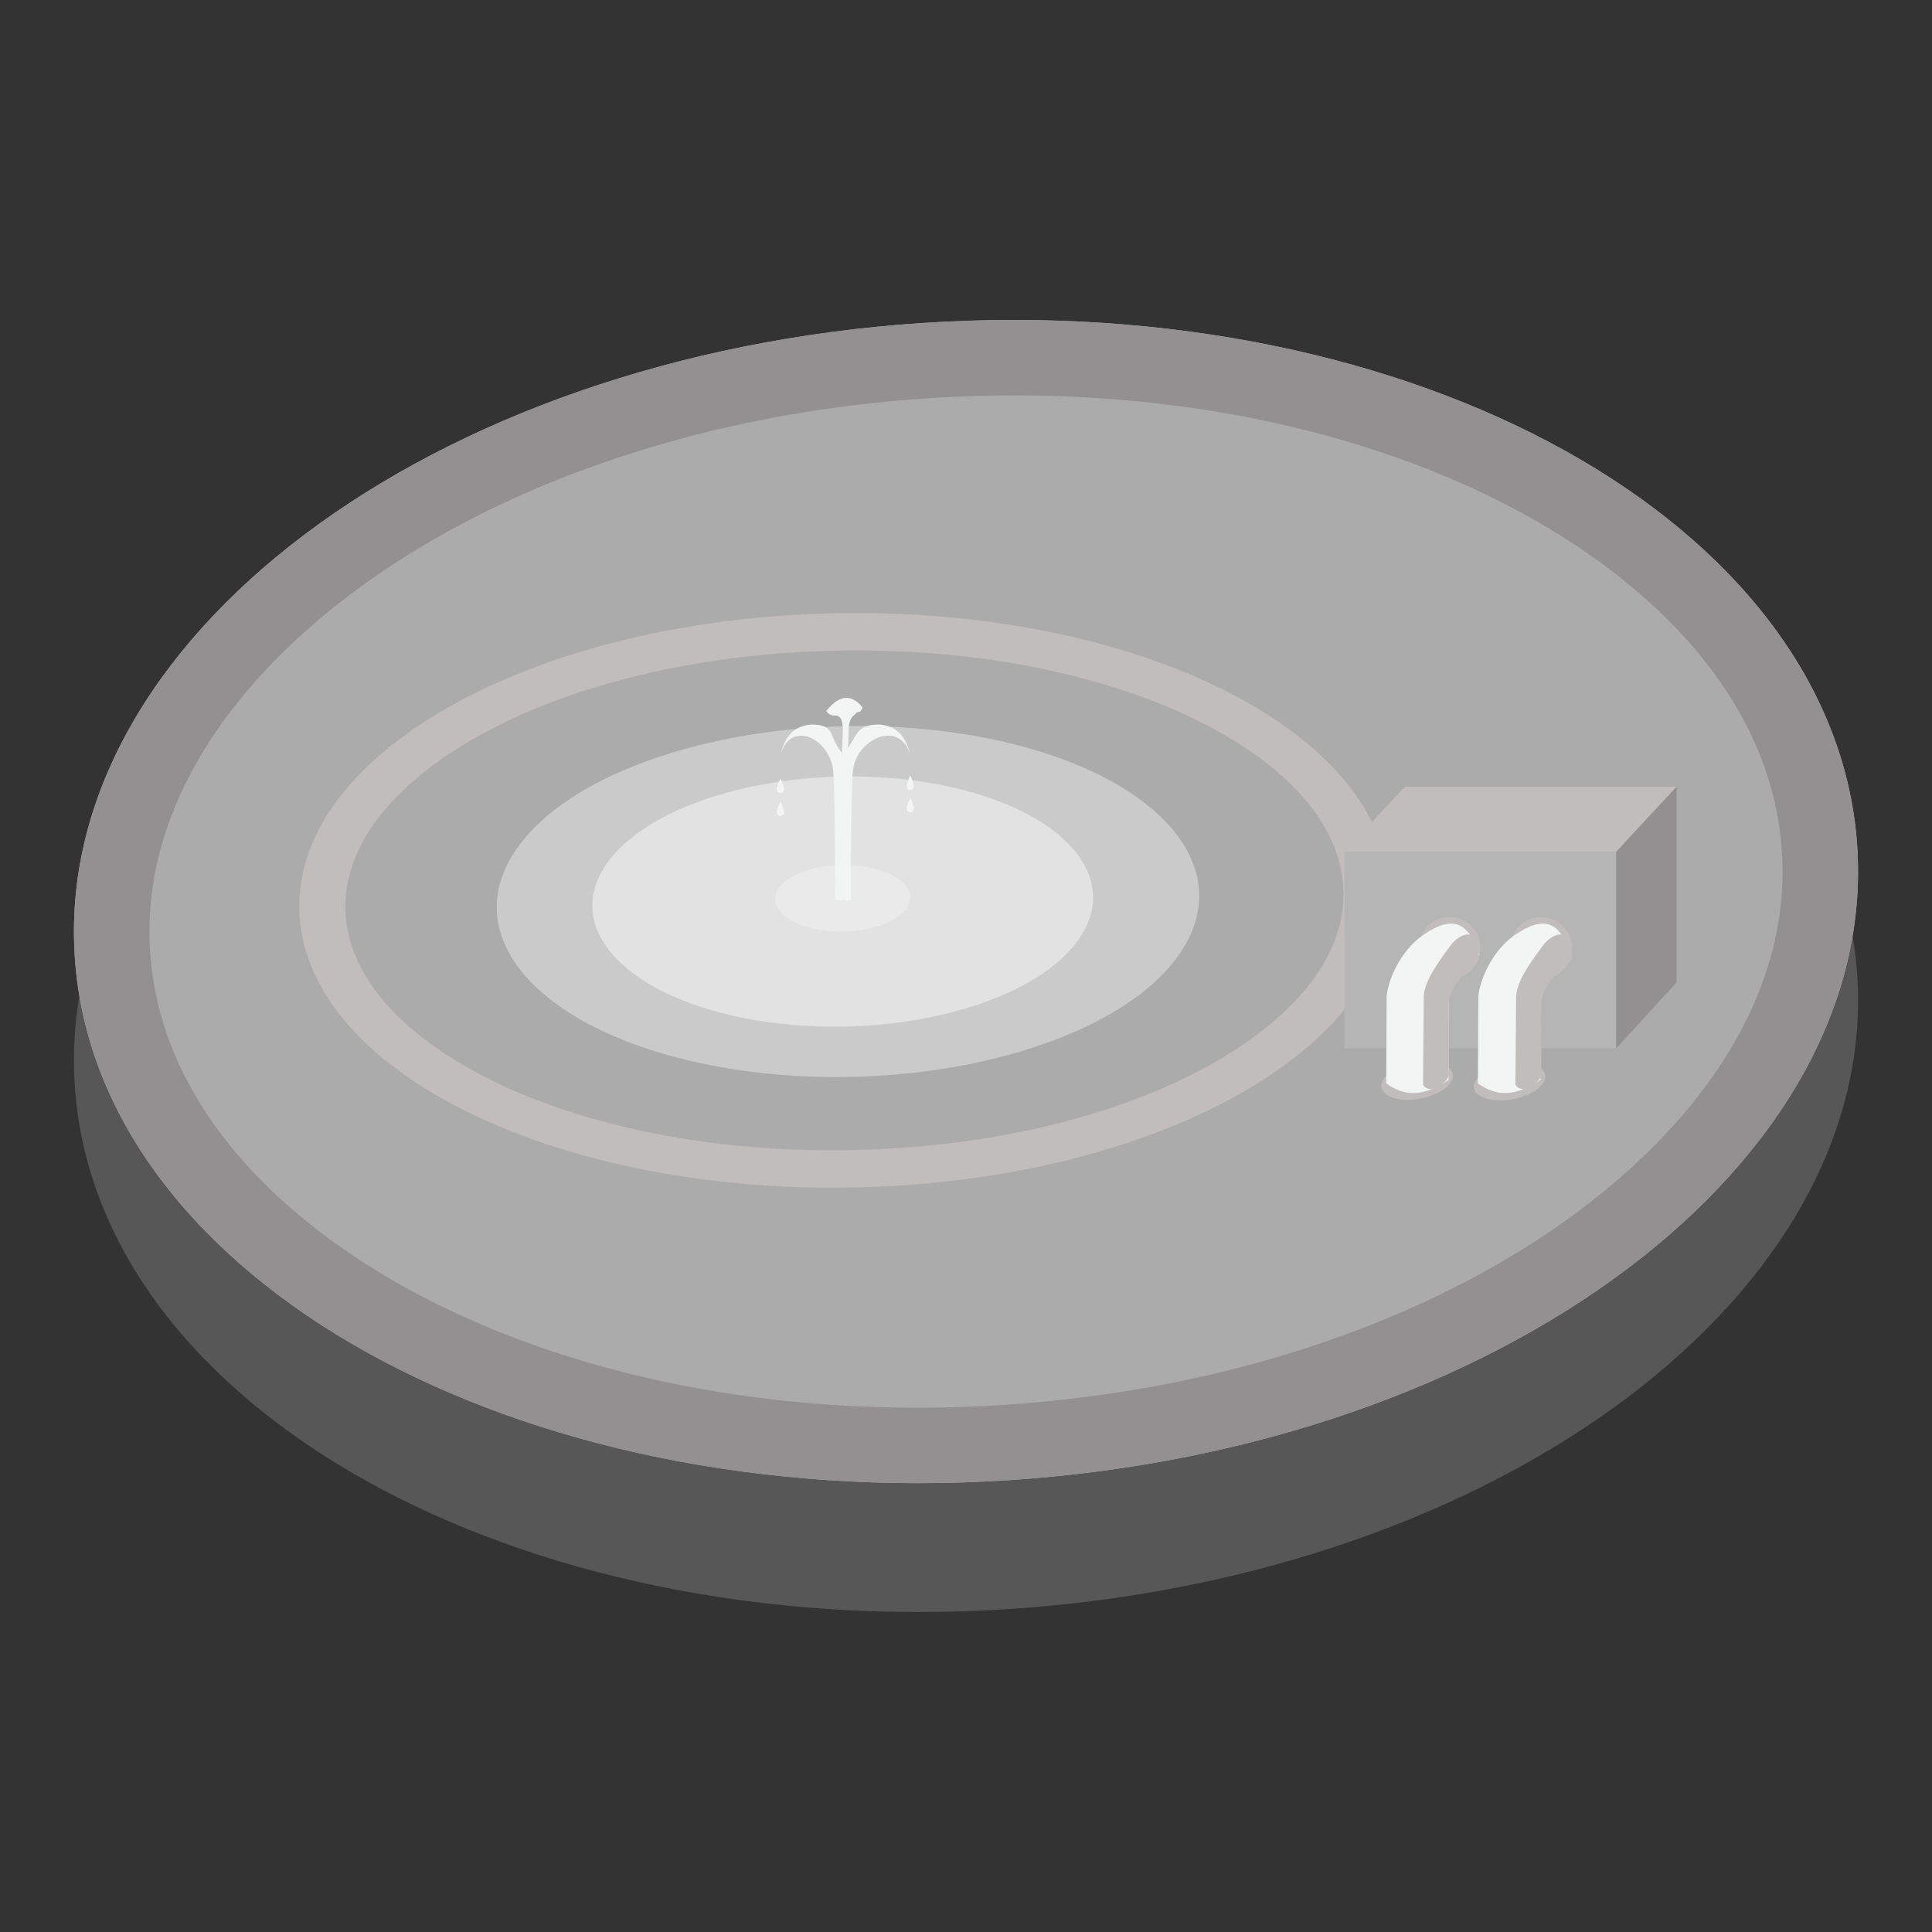 <?xml version="1.0" encoding="UTF-8" standalone="no"?>
<!DOCTYPE svg PUBLIC "-//W3C//DTD SVG 1.1//EN" "http://www.w3.org/Graphics/SVG/1.1/DTD/svg11.dtd">
<svg width="100%" height="100%" viewBox="0 0 64 64" version="1.1" xmlns="http://www.w3.org/2000/svg" xmlns:xlink="http://www.w3.org/1999/xlink" xml:space="preserve" xmlns:serif="http://www.serif.com/" style="fill-rule:evenodd;clip-rule:evenodd;stroke-linejoin:round;stroke-miterlimit:2;">
    <rect x="0" y="0" width="64" height="64" fill="#333333" stroke="none"/>
    <g id="b">
        <path d="M30.567,14.968C46.868,13.895 60.723,21.603 61.515,32.193C62.308,42.783 49.731,52.229 33.432,53.301C17.132,54.372 3.276,46.663 2.485,36.077C1.694,25.491 14.266,16.043 30.567,14.968Z" style="fill:#575757;fill-rule:nonzero;"/>
        <path d="M30.567,10.699C46.868,9.626 60.723,17.334 61.515,27.924C62.308,38.515 49.731,47.96 33.432,49.032C17.132,50.104 3.276,42.394 2.485,31.808C1.694,21.223 14.266,11.774 30.567,10.699Z" style="fill:#acabab;fill-rule:nonzero;"/>
        <path d="M30.811,14.848C44.611,13.939 56.284,19.876 56.9,28.112C57.516,36.348 46.833,43.755 33.04,44.663C19.248,45.572 7.567,39.632 6.951,31.399C6.336,23.166 17.018,15.756 30.811,14.848Z" style="fill:#acabab;fill-rule:nonzero;"/>
        <path d="M30.706,12.624C45.679,11.594 58.344,18.321 59.012,27.655C59.681,36.988 48.09,45.382 33.124,46.411C18.16,47.441 5.487,40.709 4.818,31.38C4.151,22.05 15.741,13.653 30.706,12.624Z" style="fill:#acabab;fill-rule:nonzero;"/>
        <path d="M27.188,20.82C36.637,20.279 44.629,23.812 45.051,28.714C45.473,33.615 38.158,38.024 28.714,38.564C19.271,39.105 11.273,35.57 10.851,30.67C10.43,25.77 17.744,21.361 27.188,20.82Z" style="fill:#acabab;fill-rule:nonzero;"/>
        <path d="M30.567,10.699C46.868,9.626 60.723,17.334 61.515,27.924C62.308,38.515 49.731,47.96 33.432,49.032C17.132,50.104 3.276,42.394 2.485,31.808C1.694,21.223 14.266,11.774 30.567,10.699ZM30.731,13.194C21.645,13.793 13.776,17.118 9.118,21.865C6.319,24.718 4.713,28.077 4.978,31.622C5.244,35.179 7.342,38.304 10.55,40.771C15.875,44.867 24.172,47.136 33.268,46.537C42.353,45.94 50.223,42.617 54.882,37.87C57.682,35.017 59.288,31.657 59.022,28.111C58.756,24.551 56.657,21.426 53.45,18.959C48.124,14.862 39.828,12.595 30.731,13.194Z" style="fill:#929090;"/>
        <path d="M27.319,20.324C37.285,20.025 45.657,24.035 46.019,29.285C46.381,34.536 38.591,39.029 28.626,39.327C18.659,39.625 10.287,35.614 9.926,30.366C9.565,25.118 17.352,20.623 27.319,20.324ZM27.39,21.56C21.834,21.727 16.991,23.26 14.091,25.542C12.349,26.913 11.33,28.552 11.451,30.309C11.572,32.073 12.817,33.648 14.748,34.914C17.952,37.016 22.993,38.257 28.554,38.09C34.109,37.924 38.954,36.393 41.853,34.111C43.596,32.739 44.616,31.1 44.494,29.342C44.373,27.577 43.127,26.002 41.197,24.736C37.992,22.633 32.952,21.394 27.39,21.56Z" style="fill:#c2bdbd;"/>
    </g>
    <g id="a">
        <rect x="44.538" y="28.211" width="9" height="6.517" style="fill:#b5b5b5;"/>
        <path d="M55.538,32.545L53.538,34.728L53.538,28.211L55.538,26.027L55.538,32.545Z" style="fill:#929090;"/>
        <path d="M55.538,26.061L53.538,28.211L44.538,28.211L46.538,26.061L55.538,26.061Z" style="fill:#c2bdbd;"/>
        <circle cx="48.019" cy="31.397" r="1.019" style="fill:#c2bdbd;"/>
        <circle cx="51.056" cy="31.397" r="1.019" style="fill:#c2bdbd;"/>
        <path d="M50.319,35.2C50.95,35.2 51.322,35.481 51.149,35.826C50.977,36.171 50.324,36.452 49.693,36.452C49.062,36.452 48.69,36.171 48.863,35.826C49.036,35.481 49.688,35.2 50.319,35.2Z" style="fill:#c2bdbd;"/>
        <path d="M47.257,35.179C47.888,35.179 48.26,35.46 48.087,35.805C47.915,36.15 47.262,36.431 46.631,36.431C46,36.431 45.628,36.15 45.801,35.805C45.974,35.46 46.626,35.179 47.257,35.179Z" style="fill:#c2bdbd;"/>
        <path d="M30.781,25.932C35.077,26.652 37.279,28.999 35.697,31.17C34.115,33.341 29.344,34.519 25.049,33.799C20.754,33.078 18.551,30.731 20.133,28.561C21.715,26.39 26.486,25.212 30.781,25.932Z" style="fill:#ebebeb;fill-opacity:0.75;"/>
        <path d="M32.11,24.348C38.135,25.358 41.225,28.651 39.006,31.696C36.787,34.741 30.094,36.393 24.069,35.383C18.044,34.372 14.955,31.08 17.174,28.035C19.393,24.99 26.086,23.338 32.11,24.348Z" style="fill:#ebebeb;fill-opacity:0.5;"/>
        <path d="M28.677,28.71C29.839,28.905 30.44,29.531 30.02,30.108C29.599,30.685 28.315,30.996 27.153,30.801C25.992,30.606 25.39,29.98 25.81,29.403C26.231,28.826 27.515,28.515 28.677,28.71Z" style="fill:#ebebeb;fill-opacity:0.78;"/>
        <path d="M48.958,35.891L48.973,33C49.022,32.466 49.413,31.519 50.165,30.984C51.115,30.332 51.658,30.465 52.045,31.645C51.578,32.015 51.037,32.446 51.026,33.104L51.026,35.771C50.19,36.325 49.602,36.341 48.958,35.891Z" style="fill:#f3f4f4;"/>
        <path d="M45.92,35.891L45.935,33C45.984,32.466 46.375,31.519 47.128,30.984C48.078,30.332 48.62,30.465 49.007,31.645C48.54,32.015 47.999,32.446 47.988,33.104L47.988,35.771C47.152,36.325 46.564,36.341 45.92,35.891Z" style="fill:#f3f4f4;"/>
        <path d="M50.201,35.936L50.224,33C50.251,32.466 50.773,31.774 51.176,31.239C51.731,30.652 52.177,31.076 52.045,31.645C52.185,31.729 51.6,32.391 51.484,32.322C51.484,32.322 51.059,32.861 51.056,33.174L51.054,35.636C50.958,35.909 50.418,36.276 50.201,35.936Z" style="fill:#c2bdbd;"/>
        <path d="M47.14,35.936L47.163,33C47.189,32.466 47.712,31.774 48.115,31.239C48.67,30.652 49.116,31.076 48.984,31.645C49.124,31.729 48.539,32.391 48.423,32.322C48.423,32.322 47.998,32.861 47.995,33.174L47.993,35.636C47.897,35.909 47.357,36.276 47.14,35.936Z" style="fill:#c2bdbd;"/>
        <path d="M27.915,29.755L27.915,25C28.455,24.383 28.278,24.002 29.154,24C29.786,24.068 30.026,24.484 30.154,25C29.798,23.811 28.348,24.485 28.252,25.545C28.19,26.075 28.184,29.797 28.184,29.797C28.184,29.797 27.947,29.882 27.915,29.755Z" style="fill:#f3f4f4;"/>
        <path d="M30.154,25.684C30.154,25.684 30.033,25.932 30.033,26.039C30.033,26.112 30.087,26.171 30.154,26.171C30.22,26.171 30.275,26.112 30.275,26.039C30.275,25.932 30.154,25.684 30.154,25.684Z" style="fill:#f3f4f4;"/>
        <path d="M30.154,26.425C30.154,26.425 30.033,26.674 30.033,26.78C30.033,26.853 30.087,26.913 30.154,26.913C30.22,26.913 30.275,26.853 30.275,26.78C30.275,26.674 30.154,26.425 30.154,26.425Z" style="fill:#f3f4f4;"/>
        <path d="M25.853,25.784C25.853,25.784 25.732,26.032 25.732,26.139C25.732,26.212 25.787,26.271 25.853,26.271C25.92,26.271 25.974,26.212 25.974,26.139C25.974,26.032 25.853,25.784 25.853,25.784Z" style="fill:#f3f4f4;"/>
        <path d="M25.853,26.545C25.853,26.545 25.732,26.793 25.732,26.9C25.732,26.973 25.787,27.032 25.853,27.032C25.92,27.032 25.974,26.973 25.974,26.9C25.974,26.793 25.853,26.545 25.853,26.545Z" style="fill:#f3f4f4;"/>
        <path d="M27.798,28.181L27.903,24.678C27.919,24.189 27.997,23.64 27.598,23.705C27.568,23.688 27.459,23.691 27.371,23.551C27.79,23.03 28.192,22.963 28.574,23.436C28.459,23.705 28.447,23.491 28.324,23.664C28.053,23.845 28.127,24.225 28.099,24.616C28.065,25.09 27.986,28.2 27.986,28.2C27.986,28.2 27.816,28.295 27.798,28.181Z" style="fill:#f3f4f4;"/>
        <path d="M27.938,29.755L27.938,25C27.398,24.383 27.729,24.002 26.853,24C26.221,24.068 25.981,24.484 25.853,25C26.209,23.811 27.505,24.485 27.602,25.545C27.663,26.075 27.669,29.797 27.669,29.797C27.669,29.797 27.906,29.882 27.938,29.755Z" style="fill:#f3f4f4;"/>
    </g>
</svg>
